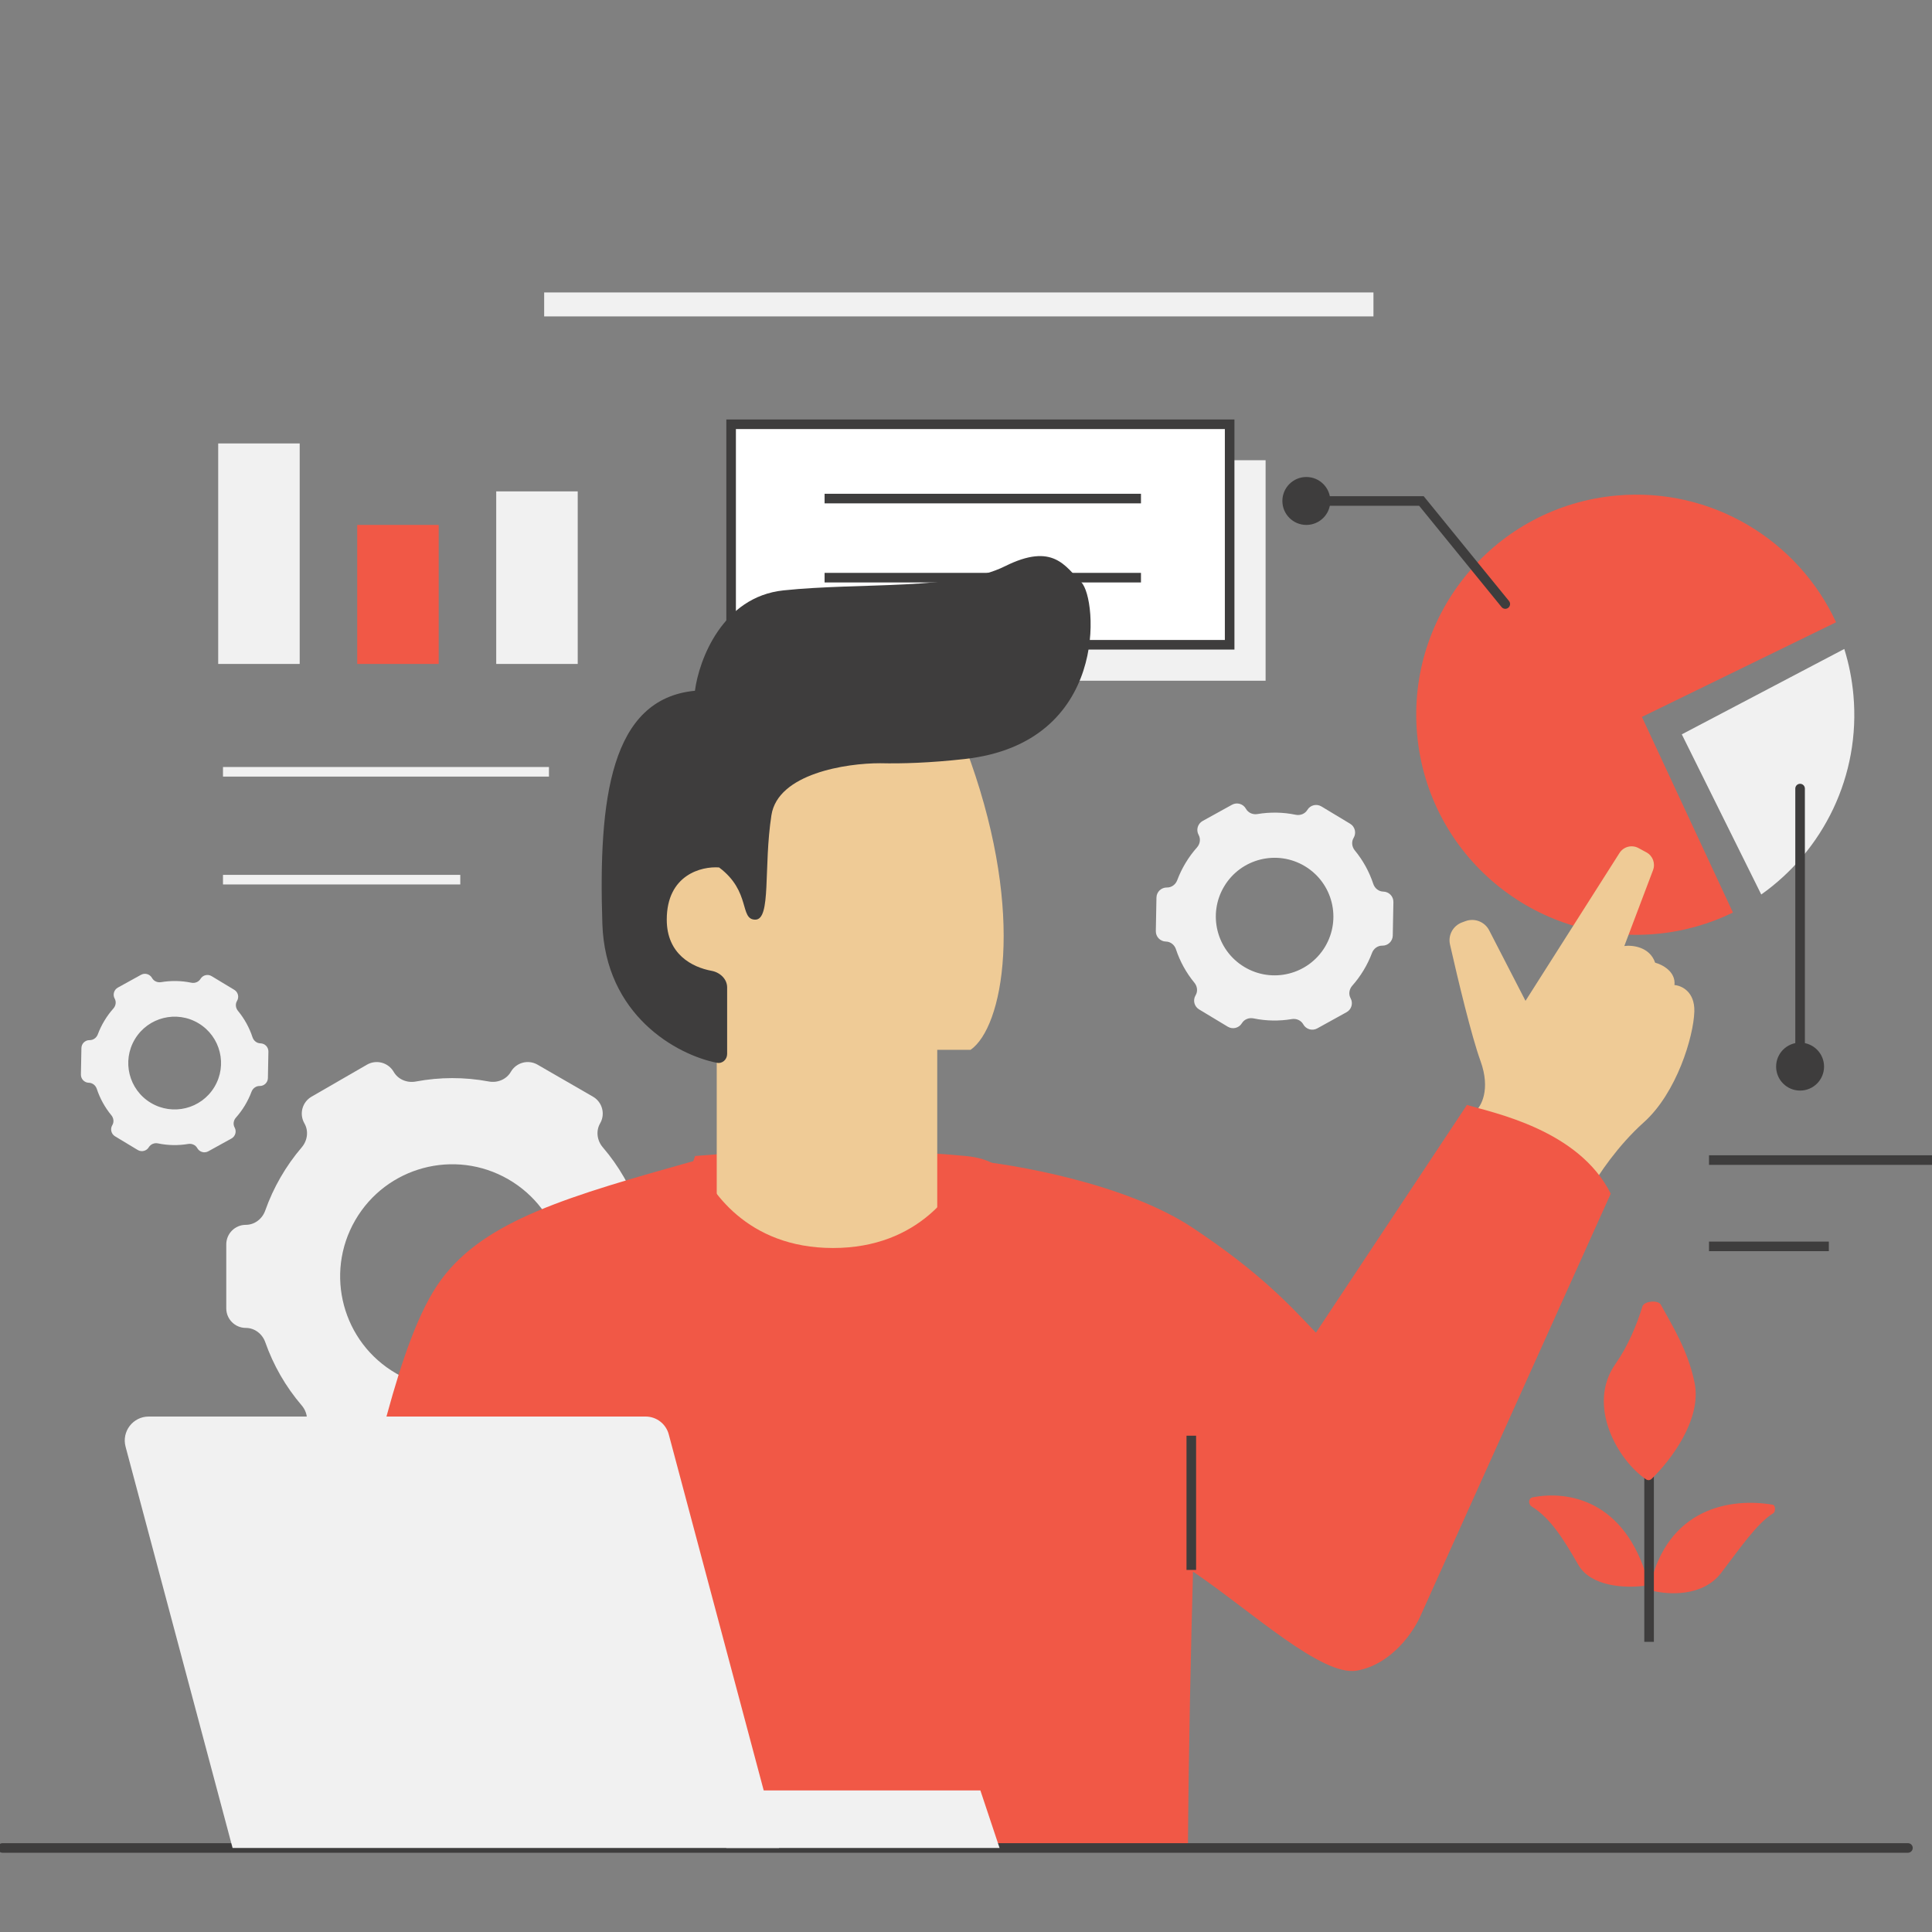 <svg xmlns="http://www.w3.org/2000/svg" width="3000" height="3000" fill="none" viewBox="0 0 3000 3000" id="business-data-analysis">
    <rect x="0" y="0" width="3000" height="3000" fill="#808080" stroke="none"/>
    <g clip-path="url(#clip0_101_35959)">
        <path fill="#F1F1F1" d="M1191.1 714.624H1965.22V1057.02H1191.1V714.624Z"></path>
        <path fill="#F15846" d="M2672.35 2442.7C2643.81 2479.8 2590.2 2476.55 2563.95 2469.67 2562.09 2469.18 2561 2467.24 2561.41 2465.36 2588.74 2339.87 2688.98 2325.58 2752.87 2336.57 2757.07 2337.29 2757.29 2347.4 2753.66 2349.64 2727.63 2365.72 2701.1 2405.32 2672.35 2442.7zM2450.74 2429.78C2470.31 2463.72 2522.63 2466.15 2552.65 2462.55 2556.94 2462.03 2559.63 2457.72 2558.45 2453.56 2523.27 2329.01 2434.61 2314.35 2379.94 2325.04 2373.12 2326.37 2372.68 2335.7 2378.57 2339.38 2408.09 2357.8 2428.3 2390.87 2450.74 2429.78z"></path>
        <path fill="#3E3D3D" fill-rule="evenodd" d="M2553.25 2549.44V2154.94H2568.14V2549.44H2553.25Z" clip-rule="evenodd"></path>
        <path fill="#F15846" fill-rule="evenodd" d="M2851.07 966.25C2792.15 838.984 2657.97 756.208 2510.28 769.482C2322.3 786.377 2183.61 952.46 2200.5 1140.44C2217.4 1328.42 2383.48 1467.11 2571.46 1450.21C2614.25 1446.37 2654.48 1434.79 2690.91 1416.99L2549.54 1113.25L2851.07 966.25Z" clip-rule="evenodd"></path>
        <path fill="#F1F1F1" fill-rule="evenodd" d="M2734.87 1388.98L2611.49 1140.3L2863.8 1007.7C2870.93 1030.53 2875.75 1054.47 2877.98 1079.26C2889.28 1204.99 2830.97 1320.93 2734.87 1388.98Z" clip-rule="evenodd"></path>
        <path fill="#fff" d="M1135.27 658.797H1909.39V1001.2H1135.27V658.797Z"></path>
        <path fill="#3E3D3D" fill-rule="evenodd" d="M1127.83 651.354H1916.83V1008.64H1127.83V651.354ZM1142.71 666.241V993.754H1901.95V666.241H1142.71Z" clip-rule="evenodd"></path>
        <path fill="#3E3D3D" fill-rule="evenodd" d="M1771.69 781.615H1280.42V766.728H1771.69V781.615ZM1771.69 904.432H1280.42V889.545H1771.69V904.432Z" clip-rule="evenodd"></path>
        <path fill="#F1F1F1" fill-rule="evenodd" d="M793.242 1664.31C801.619 1649.8 820.172 1644.83 834.682 1653.21L920.76 1702.91C935.269 1711.28 940.24 1729.84 931.863 1744.34C925.001 1756.23 927.099 1771.14 936.031 1781.56C961.064 1810.76 980.098 1844.13 992.604 1879.68C997.163 1892.65 1009.05 1901.92 1022.79 1901.92C1039.57 1901.92 1053.18 1915.53 1053.18 1932.31L1053.18 2031.64C1053.18 2048.4 1039.59 2061.99 1022.82 2061.99C1009.11 2061.99 997.243 2071.25 992.673 2084.18C986.449 2101.8 978.525 2119.1 968.845 2135.87C959.165 2152.63 948.147 2168.14 936.002 2182.34C927.085 2192.77 924.999 2207.67 931.859 2219.55C940.241 2234.07 935.267 2252.64 920.748 2261.02L834.734 2310.68C820.199 2319.07 801.612 2314.09 793.219 2299.56C786.348 2287.66 772.371 2282 758.865 2284.53C721.82 2291.48 683.41 2291.68 645.605 2284.6C632.116 2282.08 618.151 2287.72 611.289 2299.6C602.912 2314.11 584.359 2319.08 569.849 2310.71L483.771 2261.01C469.261 2252.63 464.29 2234.08 472.667 2219.57C479.529 2207.69 477.431 2192.77 468.499 2182.35C443.466 2153.15 424.433 2119.79 411.926 2084.23C407.366 2071.27 395.482 2061.99 381.74 2061.99C364.955 2061.99 351.349 2048.38 351.349 2031.6L351.349 1932.28C351.349 1915.51 364.939 1901.92 381.703 1901.92C395.422 1901.92 407.287 1892.67 411.857 1879.73C418.081 1862.11 426.005 1844.81 435.685 1828.05C445.366 1811.28 456.387 1795.77 468.534 1781.57C477.45 1771.14 479.536 1756.24 472.677 1744.36C464.296 1729.84 469.27 1711.28 483.787 1702.9L569.804 1653.23C584.339 1644.84 602.926 1649.82 611.318 1664.36C618.188 1676.26 632.165 1681.91 645.67 1679.38C682.714 1672.43 721.123 1672.23 758.925 1679.31C772.415 1681.84 786.379 1676.2 793.242 1664.31ZM853.022 2069C804.951 2152.26 698.486 2180.78 615.226 2132.71C531.965 2084.64 503.438 1978.18 551.508 1894.92C599.579 1811.66 706.044 1783.13 789.305 1831.2C872.565 1879.27 901.093 1985.74 853.022 2069Z" clip-rule="evenodd"></path>
        <path fill="#F15846" d="M1499.44 1795.02C1336.35 1779.56 1151.44 1788.58 1079.37 1795.02C1073.19 1812.19 1060.83 1847.82 1060.83 1852.98C1060.83 1859.42 1097.9 2039.73 1097.9 2065.49C1097.9 2086.1 1320.29 2121.3 1431.48 2136.33C1522.09 2029 1662.52 1810.47 1499.44 1795.02Z"></path>
        <path fill="#EFCB96" d="M1112.94 1548.29H1455.34V1965.13H1112.94V1548.29zM2298.89 1647.46C2314.97 1691.82 2299.93 1718.38 2290.4 1726.12L2339.67 1809.97 2471.03 1844.06C2481.22 1825.47 2511.79 1779.17 2552.55 1742.7 2603.51 1697.11 2629.83 1609.6 2630.96 1570.69 2631.86 1539.56 2610.76 1530.32 2600.1 1529.6 2602.36 1508.62 2581.03 1497.69 2570.09 1494.85 2561.7 1470.13 2534.69 1467.29 2522.24 1468.96L2566.84 1351.1C2570.8 1340.65 2566.42 1328.88 2556.59 1323.56L2544.21 1316.86C2533.9 1311.28 2521.03 1314.63 2514.74 1324.52L2368.8 1554.11 2312.38 1444.62C2305.47 1431.23 2289.66 1425.1 2275.54 1430.35L2270.15 1432.35C2256.26 1437.51 2248.26 1452.09 2251.53 1466.55 2264.16 1522.37 2285.12 1609.5 2298.89 1647.46z"></path>
        <path fill="#F15846" d="M535.616 2452.88C492.133 2607.99 510.768 2713.47 541.828 2750.7C553.646 2764.87 600.597 2813.28 655.944 2869.51H1844.6C1845.68 2717.76 1849.41 2549.23 1852.52 2440.47C1941.56 2500.44 2052.54 2604.03 2107.21 2594.1C2161.87 2584.17 2196.24 2532.05 2206.6 2507.24L2501.15 1853.48C2451.45 1754.2 2319.26 1728.18 2277.84 1715.77L2043.37 2069.34C2001.96 2025.9 1956.88 1976.35 1852.52 1906.86C1748.16 1837.37 1572.99 1807.59 1504.66 1801.38C1486.02 1846.88 1427.63 1937.89 1293.46 1937.89C1159.28 1937.89 1100.89 1846.88 1082.26 1801.38C883.478 1857.22 753.03 1894.45 684.7 1987.52C616.37 2080.59 579.098 2297.76 535.616 2452.88Z"></path>
        <path fill="#EFCB96" d="M1507.11 1182.36C1591.99 1422.83 1557.04 1595.41 1507.11 1630.17H1113.87L1045.21 1587.23L964.07 1433.87L1082.66 1182.36C1188.77 1082.16 1422.22 941.886 1507.11 1182.36Z"></path>
        <path fill="#3E3D3D" d="M1113.31 1650.32C1050.11 1637.9 939.924 1576.16 935.336 1434.26C929.086 1240.97 947.837 1085.09 1079.09 1072.62C1085.34 1024.81 1121.6 926.709 1216.6 916.733C1335.36 904.262 1485.37 916.733 1560.37 879.321C1635.38 841.909 1654.13 879.321 1679.13 904.262C1704.13 929.203 1722.88 1153.68 1497.87 1178.62C1443.68 1184.62 1401.09 1185.93 1366.61 1185.15C1314.52 1185.05 1207.85 1201.06 1197.85 1265.91C1185.35 1346.97 1197.85 1428.03 1172.85 1428.03C1147.85 1428.03 1166.6 1384.38 1116.6 1346.97C1089.51 1344.89 1035.34 1358.19 1035.34 1428.03C1035.34 1481.62 1074.61 1501.92 1105.11 1507.53C1117.91 1509.88 1129.1 1520.19 1129.1 1533.2V1636.52C1129.1 1645.15 1121.79 1651.99 1113.31 1650.32Z"></path>
        <path fill="#3E3D3D" fill-rule="evenodd" d="M-3.582 2869.51C-3.582 2865.4 -0.249 2862.07 3.862 2862.07H2962.64C2966.75 2862.07 2970.09 2865.4 2970.09 2869.51C2970.09 2873.62 2966.75 2876.95 2962.64 2876.95H3.862C-0.249 2876.95 -3.582 2873.62 -3.582 2869.51Z" clip-rule="evenodd"></path>
        <path fill="#F1F1F1" d="M1098.05 2780.19H1522.33L1552.11 2869.51H1127.83L1098.05 2780.19Z"></path>
        <path fill="#F1F1F1" d="M194.988 2246.4C188.687 2222.78 206.495 2199.6 230.948 2199.6H1002.47C1019.33 2199.6 1034.08 2210.93 1038.43 2227.22L1209.71 2869.51H361.149L194.988 2246.4Z"></path>
        <path fill="#F15846" d="M2631.41 2147.49C2642.79 2204.38 2593.92 2268.07 2564.66 2296.36C2562.32 2298.62 2558.77 2298.99 2556.07 2297.18C2512.4 2267.93 2462.92 2182.41 2508.59 2117.72C2527.57 2090.84 2541.63 2057.18 2550.45 2028.39C2552.93 2020.32 2574.68 2018.3 2578.76 2025.7C2596.42 2057.76 2621.43 2097.62 2631.41 2147.49Z"></path>
        <path fill="#F1F1F1" fill-rule="evenodd" d="M2030.05 1257.64C2034.59 1250.11 2044.36 1247.69 2051.89 1252.23L2096.52 1279.13C2104.04 1283.67 2106.46 1293.45 2101.93 1300.97 2098.21 1307.13 2099.17 1314.97 2103.75 1320.52 2116.58 1336.08 2126.22 1353.76 2132.43 1372.52 2134.69 1379.36 2140.83 1384.34 2148.03 1384.48 2156.83 1384.65 2163.83 1391.91 2163.66 1400.71L2162.68 1452.78C2162.51 1461.57 2155.25 1468.56 2146.46 1468.39 2139.27 1468.26 2132.96 1472.99 2130.44 1479.73 2127 1488.9 2122.67 1497.89 2117.43 1506.58 2112.19 1515.28 2106.26 1523.3 2099.76 1530.62 2094.98 1536 2093.74 1543.79 2097.21 1550.09 2101.46 1557.78 2098.67 1567.47 2090.98 1571.72L2045.39 1596.9C2037.69 1601.15 2028 1598.36 2023.74 1590.65 2020.26 1584.35 2012.99 1581.24 2005.88 1582.44 1986.39 1585.71 1966.25 1585.44 1946.51 1581.35 1939.46 1579.89 1932.08 1582.71 1928.37 1588.87 1923.83 1596.4 1914.06 1598.82 1906.53 1594.28L1861.9 1567.38C1854.38 1562.84 1851.96 1553.07 1856.49 1545.54 1860.21 1539.38 1859.25 1531.54 1854.67 1525.99 1841.84 1510.44 1832.19 1492.76 1825.99 1473.99 1823.73 1467.15 1817.59 1462.17 1810.39 1462.03 1801.59 1461.87 1794.59 1454.6 1794.76 1445.8L1795.74 1393.73C1795.91 1384.94 1803.17 1377.95 1811.96 1378.12 1819.15 1378.26 1825.46 1373.52 1827.98 1366.79 1831.42 1357.61 1835.74 1348.62 1840.99 1339.93 1846.23 1331.23 1852.16 1323.21 1858.67 1315.89 1863.44 1310.51 1864.69 1302.72 1861.21 1296.42 1856.96 1288.73 1859.75 1279.05 1867.44 1274.8L1913.03 1249.62C1920.73 1245.36 1930.43 1248.16 1934.68 1255.86 1938.16 1262.16 1945.44 1265.27 1952.54 1264.07 1972.03 1260.8 1992.17 1261.08 2011.91 1265.16 2018.96 1266.62 2026.34 1263.8 2030.05 1257.64zM2057.38 1470.38C2031.35 1513.55 1975.26 1527.45 1932.09 1501.42 1888.91 1475.4 1875.02 1419.3 1901.04 1376.13 1927.07 1332.96 1983.16 1319.06 2026.33 1345.09 2069.51 1371.11 2083.4 1427.21 2057.38 1470.38zM311.33 1520C314.91 1514.07 322.624 1512.15 328.562 1515.73L363.785 1536.97C369.722 1540.55 371.634 1548.26 368.054 1554.2 365.122 1559.06 365.873 1565.25 369.487 1569.63 379.615 1581.91 387.229 1595.86 392.124 1610.67 393.909 1616.07 398.753 1620 404.438 1620.1 411.381 1620.24 416.904 1625.97 416.773 1632.91L415.995 1674.01C415.864 1680.94 410.135 1686.46 403.2 1686.33 397.525 1686.22 392.544 1689.96 390.552 1695.27 387.84 1702.51 384.426 1709.61 380.29 1716.47 376.154 1723.33 371.474 1729.66 366.338 1735.44 362.568 1739.68 361.588 1745.83 364.333 1750.8 367.687 1756.87 365.484 1764.52 359.412 1767.87L323.438 1787.74C317.358 1791.1 309.708 1788.89 306.349 1782.81 303.6 1777.84 297.861 1775.39 292.254 1776.33 276.874 1778.92 260.981 1778.7 245.396 1775.47 239.835 1774.32 234.014 1776.55 231.082 1781.41 227.503 1787.35 219.788 1789.26 213.851 1785.68L178.627 1764.45C172.69 1760.87 170.779 1753.15 174.358 1747.21 177.29 1742.35 176.539 1736.17 172.925 1731.78 162.797 1719.51 155.183 1705.56 150.287 1690.75 148.502 1685.35 143.658 1681.42 137.973 1681.31 131.029 1681.18 125.506 1675.44 125.637 1668.5L126.415 1627.41C126.546 1620.47 132.275 1614.96 139.21 1615.09 144.886 1615.19 149.867 1611.46 151.859 1606.14 154.572 1598.9 157.985 1591.81 162.121 1584.94 166.258 1578.08 170.939 1571.75 176.075 1565.97 179.845 1561.73 180.825 1555.58 178.08 1550.61 174.726 1544.54 176.929 1536.9 183.001 1533.54L218.976 1513.67C225.056 1510.31 232.706 1512.52 236.064 1518.6 238.814 1523.58 244.552 1526.02 250.159 1525.08 265.539 1522.5 281.431 1522.72 297.016 1525.94 302.577 1527.09 308.398 1524.87 311.33 1520zM332.896 1687.9C312.357 1721.97 268.087 1732.94 234.017 1712.4 199.947 1691.86 188.978 1647.59 209.517 1613.52 230.056 1579.45 274.326 1568.48 308.396 1589.02 342.466 1609.56 353.435 1653.83 332.896 1687.9z" clip-rule="evenodd"></path>
        <path fill="#F1F1F1" d="M338.818 688.571H465.357V1030.97H338.818V688.571Z"></path>
        <path fill="#F15846" d="M554.678 815.11H681.218V1030.97H554.678V815.11Z"></path>
        <path fill="#F1F1F1" d="M770.539 763.006H897.078V1030.97H770.539V763.006Z"></path>
        <path fill="#F1F1F1" fill-rule="evenodd" d="M852.418 1205.89H346.262V1191.01H852.418V1205.89ZM714.714 1373.37H346.262V1358.48H714.714V1373.37Z" clip-rule="evenodd"></path>
        <path fill="#3E3D3D" fill-rule="evenodd" d="M3003.58 1808.81H2653.74V1793.93H3003.58V1808.81zM2839.82 1942.8H2653.74V1927.91H2839.82V1942.8zM2021.04 777.893C2021.04 773.782 2024.38 770.449 2028.49 770.449H2210.67L2343.16 933.229C2345.76 936.417 2345.28 941.105 2342.09 943.7 2338.9 946.295 2334.21 945.815 2331.62 942.626L2203.59 785.336H2028.49C2024.38 785.336 2021.04 782.004 2021.04 777.893z" clip-rule="evenodd"></path>
        <path fill="#3E3D3D" d="M2065.71 777.893C2065.71 798.448 2049.04 815.111 2028.49 815.111 2007.93 815.111 1991.27 798.448 1991.27 777.893 1991.27 757.339 2007.93 740.676 2028.49 740.676 2049.04 740.676 2065.71 757.339 2065.71 777.893zM2832.38 1656.22C2832.38 1676.78 2815.72 1693.44 2795.16 1693.44 2774.61 1693.44 2757.95 1676.78 2757.95 1656.22 2757.95 1635.67 2774.61 1619.01 2795.16 1619.01 2815.72 1619.01 2832.38 1635.67 2832.38 1656.22z"></path>
        <path fill="#3E3D3D" fill-rule="evenodd" d="M2795.16 1217.06C2799.28 1217.06 2802.61 1220.39 2802.61 1224.5V1656.22C2802.61 1660.33 2799.28 1663.67 2795.16 1663.67 2791.05 1663.67 2787.72 1660.33 2787.72 1656.22V1224.5C2787.72 1220.39 2791.05 1217.06 2795.16 1217.06zM1857.29 2229.37L1857.29 2437.79 1842.4 2437.79 1842.4 2229.37 1857.29 2229.37z" clip-rule="evenodd"></path>
        <path fill="#F1F1F1" fill-rule="evenodd" d="M2132.69 491.319H844.974V454.102H2132.69V491.319Z" clip-rule="evenodd"></path>
    </g>
    <defs>
        <clipPath id="clip0_101_35959">
            <rect width="3000" height="3000" fill="#fff"></rect>
        </clipPath>
    </defs>
</svg>